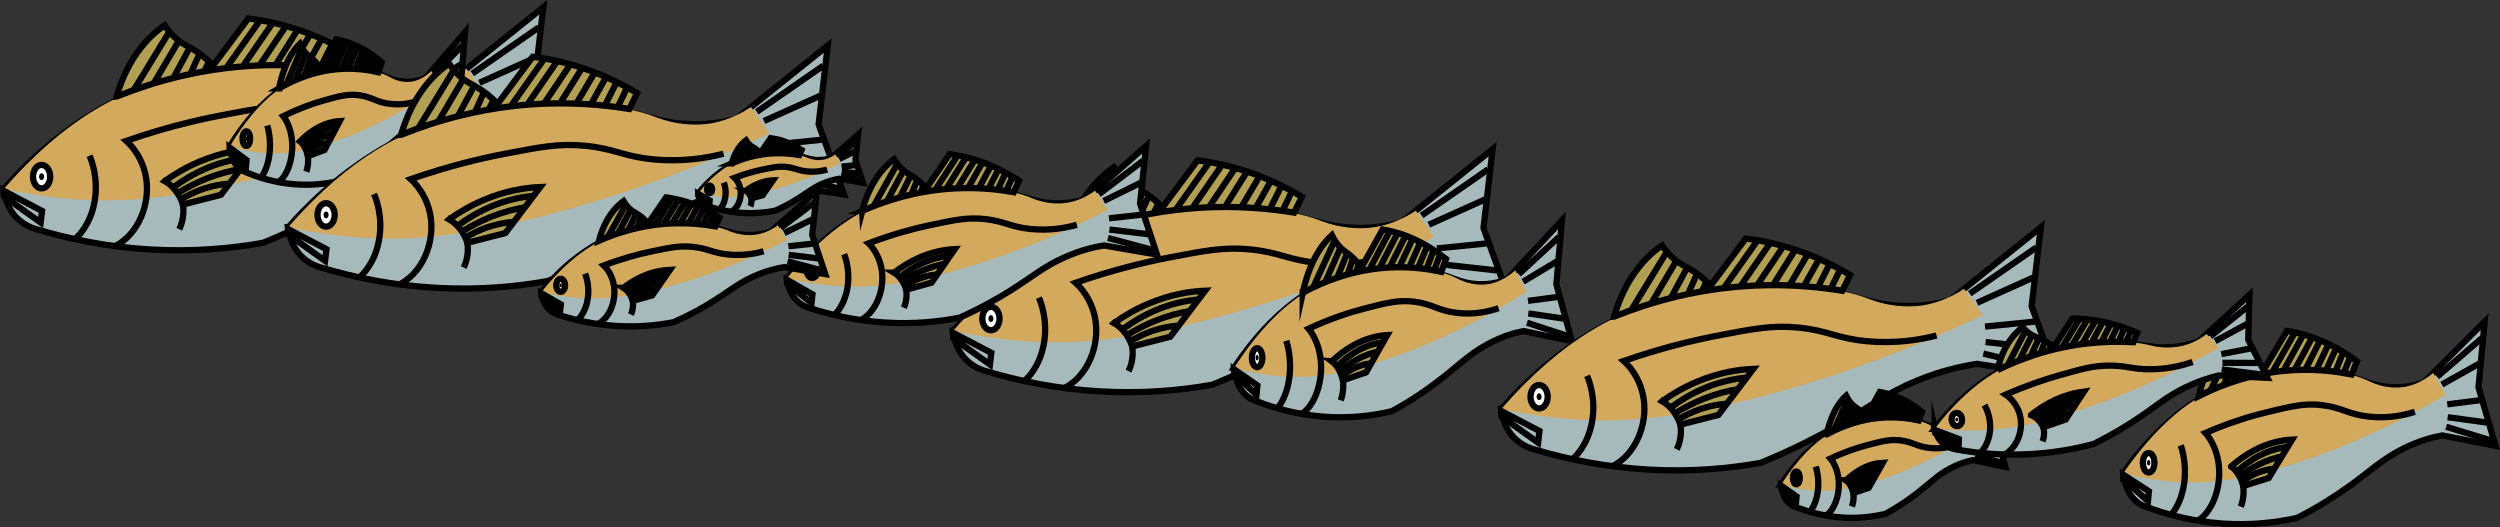 <?xml version="1.0" encoding="UTF-8"?>
<svg id="Layer_2" data-name="Layer 2" xmlns="http://www.w3.org/2000/svg" viewBox="0 0 397.83 83.91">
  <rect x="0" y="0" width="397.83" height="83.91" fill="#333333" stroke="none"/>
  <defs>
    <style>
      .cls-1, .cls-2, .cls-3, .cls-4, .cls-5 {
        stroke: #000;
      }

      .cls-1, .cls-2, .cls-3, .cls-5 {
        stroke-miterlimit: 10;
      }

      .cls-1, .cls-4 {
        fill: #fff;
      }

      .cls-2 {
        fill: #a6babc;
      }

      .cls-3 {
        fill: #b1a051;
      }

      .cls-4 {
        stroke-miterlimit: 10;
        stroke-width: 1px;
      }

      .cls-6 {
        fill: #000;
      }

      .cls-6, .cls-7 {
        stroke-width: 0px;
      }

      .cls-5 {
        fill: none;
      }

      .cls-7 {
        fill: #d3a95e;
      }
    </style>
  </defs>
  <g id="Layer_1-2" data-name="Layer 1">
    <g>
      <g>
        <path class="cls-2" d="M151.68,52.65c3-3.39,6.72-6.95,11.24-10.1,12.91-8.99,25.27-9.64,32.36-9.18,4.1-.12,7.4.33,9.66.77,3.96.76,5.55,1.63,8.88,1.99,3.89.42,7.1-.19,9.21-.77,4.83-3.88,9.66-7.75,14.5-11.63l-1.46,12.55,4.05,11.17-12.7-1.99c-2.23.33-5.55,1.02-9.44,2.6-4.93,2.01-7.45,4.11-12.81,7.19-2.87,1.65-7.02,3.85-12.25,5.97-5,.89-10.99,1.45-17.76,1.07-7.01-.39-13.15-1.7-18.21-3.21-.56-.14-3.6-.98-4.83-4.44-.18-.52-.36-1.18-.45-1.99h.01Z"/>
        <line class="cls-5" x1="226.22" y1="34.3" x2="236.81" y2="26.94"/>
        <line class="cls-5" x1="227.36" y1="35.76" x2="236.62" y2="31.6"/>
        <line class="cls-5" x1="228.65" y1="39.53" x2="236.62" y2="38.73"/>
        <path class="cls-7" d="M236.18,35.33l-7.93,2.39c-13.93,6.63-25.89,10.49-34.88,12.85-15.03,3.94-23.25,4.04-28.06,3.84-5.65-.23-10.33-1.05-13.63-1.77,10.26-11.87,19.01-15.13,23.21-16.64,12.45-4.46,24.45-2.58,24.45-2.58,5.06-.05,8.37.78,10.51,1.59.6.23,2,.8,3.97,1.1,2.64.41,4.65.09,5.15,0,1.5-.26,3.77-.89,6.34-2.59l2.95,4.19"/>
        <line class="cls-5" x1="228.73" y1="42" x2="238.53" y2="43.07"/>
        <line class="cls-5" x1="228.38" y1="43.83" x2="239.82" y2="46.62"/>
        <g>
          <ellipse class="cls-1" cx="157.69" cy="50.69" rx="1.37" ry="1.87"/>
          <ellipse class="cls-6" cx="157.69" cy="50.69" rx=".4" ry=".54"/>
        </g>
        <path class="cls-5" d="M163.01,60.63c.45-.39,2.42-2.22,3.09-5.86.71-3.81-.52-6.81-.78-7.4"/>
        <polygon class="cls-5" points="151.63 52.95 157.75 56.15 157.53 58.01 151.69 53.82 151.63 52.95"/>
        <path class="cls-5" d="M169.24,61.81c3.38-1.61,5.47-5.84,5.18-9.97-.3-4.17-2.89-6.51-3.26-6.84,5.88-2.05,10.87-3.23,14.59-3.96,6.04-1.17,9.06-1.76,13.2-1.35,4.75.47,6.01,1.7,10.83,2.16,4.77.45,8.68-.26,11.16-.9"/>
        <g>
          <path class="cls-3" d="M169.63,37.94c.49-1.7,1.45-4.41,3.31-7.03,1.58-2.22,3.2-3.54,4.33-4.29.36.54.96,1.35,1.82,2.1,1.11.97,1.84,1.14,3.11,1.96.68.44,1.66,1.16,2.79,2.33,1.86-2.5,3.72-4.99,5.58-7.49,2.04.25,4.29.68,6.72,1.41,3.87,1.16,7.19,2.77,9.89,4.38-.41.84-.83,1.68-1.24,2.52-7.19-1.17-16.28-1.5-26.52.97-3.53.85-6.79,1.94-9.78,3.14h0Z"/>
          <line class="cls-5" x1="172.36" y1="36.9" x2="178.02" y2="27.63"/>
          <line class="cls-5" x1="175.53" y1="35.86" x2="179.52" y2="29.08"/>
          <line class="cls-5" x1="178.66" y1="34.98" x2="181.27" y2="30.14"/>
          <line class="cls-5" x1="181.38" y1="34.36" x2="182.78" y2="31.23"/>
          <line class="cls-5" x1="183.59" y1="33.93" x2="184.33" y2="32.36"/>
          <line class="cls-5" x1="187.19" y1="33.25" x2="192.3" y2="26.02"/>
          <line class="cls-5" x1="189.85" y1="32.95" x2="194.48" y2="26.2"/>
          <line class="cls-5" x1="192.37" y1="32.99" x2="196.57" y2="26.73"/>
          <line class="cls-5" x1="195.08" y1="32.69" x2="198.44" y2="27.31"/>
          <line class="cls-5" x1="197.52" y1="32.99" x2="200.44" y2="28.03"/>
          <line class="cls-5" x1="199.82" y1="33.12" x2="202.24" y2="28.78"/>
          <line class="cls-5" x1="202.05" y1="33.32" x2="203.93" y2="29.56"/>
          <line class="cls-5" x1="204.17" y1="33.37" x2="205.6" y2="30.43"/>
        </g>
        <g>
          <path class="cls-5" d="M177.06,51.23c.21.04,1.86.41,2.72,2.48.69,1.64.61,3.72-.19,5.36"/>
          <path class="cls-3" d="M177.28,51.4c1.51-1.07,3.34-2.17,5.47-3.07,3.49-1.49,6.62-1.97,9.03-2.07-1.85,2.44-3.71,4.89-5.56,7.33l-6.04,1.54c-.2-.58-.6-1.51-1.3-2.36-.6-.73-1.2-1.13-1.61-1.36h0Z"/>
          <path class="cls-3" d="M178.6,52.43c1.44-1.07,3.3-2.24,5.54-3.16,2.49-1.02,4.71-1.44,6.47-1.6"/>
          <path class="cls-3" d="M179.32,53.35c1.31-.82,2.87-1.65,4.65-2.36,1.96-.78,3.76-1.22,5.3-1.48"/>
          <path class="cls-3" d="M179.86,54.32c.97-.59,2.16-1.2,3.54-1.67,1.57-.53,2.97-.75,4.13-.83"/>
        </g>
      </g>
      <g>
        <path class="cls-2" d="M125.24,44.3c1.99-2.47,4.47-5.07,7.48-7.36,8.59-6.55,16.82-7.03,21.55-6.69,2.73-.09,4.93.24,6.43.56,2.64.55,3.69,1.19,5.91,1.45,2.59.3,4.73-.14,6.13-.56,3.22-2.83,6.43-5.65,9.65-8.48l-.97,9.15,2.69,8.14-8.45-1.45c-1.48.24-3.7.74-6.28,1.9-3.28,1.46-4.96,2.99-8.53,5.24-1.91,1.2-4.67,2.8-8.15,4.35-3.33.65-7.32,1.06-11.82.78-4.67-.28-8.76-1.24-12.12-2.34-.38-.1-2.39-.72-3.22-3.23-.12-.38-.24-.86-.3-1.45h0Z"/>
        <line class="cls-5" x1="174.86" y1="30.92" x2="181.92" y2="25.56"/>
        <line class="cls-5" x1="175.63" y1="31.98" x2="181.79" y2="28.95"/>
        <line class="cls-5" x1="176.48" y1="34.74" x2="181.79" y2="34.15"/>
        <path class="cls-7" d="M181.5,31.67l-5.28,1.74c-9.27,4.83-17.24,7.65-23.22,9.36-10.01,2.87-15.48,2.95-18.68,2.8-3.76-.17-6.88-.76-9.08-1.29,6.83-8.65,12.66-11.03,15.45-12.13,8.29-3.25,16.28-1.88,16.28-1.88,3.37-.03,5.57.57,7,1.16.4.17,1.33.58,2.64.8,1.76.3,3.1.06,3.43,0,1-.19,2.51-.65,4.22-1.89l1.96,3.05"/>
        <line class="cls-5" x1="176.54" y1="36.53" x2="183.06" y2="37.31"/>
        <line class="cls-5" x1="176.3" y1="37.87" x2="183.92" y2="39.9"/>
        <g>
          <ellipse class="cls-1" cx="129.25" cy="42.87" rx=".92" ry="1.36"/>
          <ellipse class="cls-6" cx="129.25" cy="42.87" rx=".26" ry=".39"/>
        </g>
        <path class="cls-5" d="M132.79,50.11c.3-.29,1.61-1.62,2.06-4.27.47-2.78-.35-4.96-.52-5.39"/>
        <polygon class="cls-5" points="125.21 44.51 129.29 46.85 129.14 48.2 125.25 45.15 125.21 44.51"/>
        <path class="cls-5" d="M136.94,50.97c2.25-1.18,3.64-4.25,3.45-7.27-.2-3.04-1.92-4.75-2.17-4.98,3.91-1.49,7.24-2.36,9.71-2.88,4.02-.85,6.03-1.28,8.79-.98,3.16.34,4,1.24,7.21,1.57,3.17.33,5.78-.19,7.43-.66"/>
        <g>
          <path class="cls-3" d="M137.19,33.58c.32-1.24.97-3.21,2.2-5.12,1.05-1.62,2.13-2.58,2.88-3.13.24.39.64.98,1.21,1.53.74.71,1.23.83,2.07,1.43.45.32,1.11.84,1.85,1.7,1.24-1.82,2.47-3.64,3.71-5.46,1.36.18,2.86.5,4.47,1.03,2.58.85,4.79,2.02,6.58,3.19-.28.61-.55,1.22-.83,1.83-4.78-.85-10.84-1.1-17.65.7-2.35.62-4.52,1.41-6.51,2.29h.02Z"/>
          <line class="cls-5" x1="139.01" y1="32.82" x2="142.78" y2="26.06"/>
          <line class="cls-5" x1="141.12" y1="32.06" x2="143.78" y2="27.12"/>
          <line class="cls-5" x1="143.21" y1="31.42" x2="144.94" y2="27.89"/>
          <line class="cls-5" x1="145.01" y1="30.96" x2="145.95" y2="28.68"/>
          <line class="cls-5" x1="146.49" y1="30.65" x2="146.98" y2="29.51"/>
          <line class="cls-5" x1="148.88" y1="30.15" x2="152.29" y2="24.88"/>
          <line class="cls-5" x1="150.65" y1="29.93" x2="153.73" y2="25.02"/>
          <line class="cls-5" x1="152.33" y1="29.97" x2="155.13" y2="25.41"/>
          <line class="cls-5" x1="154.14" y1="29.75" x2="156.37" y2="25.82"/>
          <line class="cls-5" x1="155.76" y1="29.97" x2="157.7" y2="26.35"/>
          <line class="cls-5" x1="157.29" y1="30.06" x2="158.91" y2="26.89"/>
          <line class="cls-5" x1="158.78" y1="30.2" x2="160.03" y2="27.47"/>
          <line class="cls-5" x1="160.18" y1="30.25" x2="161.14" y2="28.1"/>
        </g>
        <g>
          <path class="cls-5" d="M142.14,43.26c.14.03,1.24.3,1.81,1.81.46,1.2.41,2.71-.12,3.9"/>
          <path class="cls-3" d="M142.29,43.39c1.01-.78,2.23-1.58,3.64-2.24,2.32-1.08,4.41-1.43,6.01-1.51-1.23,1.78-2.47,3.56-3.7,5.34l-4.02,1.12c-.14-.42-.4-1.1-.87-1.72-.4-.53-.8-.83-1.07-.99h.01Z"/>
          <path class="cls-3" d="M143.17,44.14c.96-.78,2.2-1.63,3.69-2.3,1.66-.74,3.14-1.05,4.31-1.16"/>
          <path class="cls-3" d="M143.64,44.8c.87-.6,1.91-1.21,3.1-1.72,1.31-.57,2.5-.89,3.53-1.08"/>
          <path class="cls-3" d="M144.01,45.51c.64-.43,1.43-.87,2.36-1.22,1.04-.39,1.98-.55,2.75-.6"/>
        </g>
      </g>
      <g>
        <path class="cls-2" d="M196.4,58.51c1.82-2.74,4.08-5.63,6.83-8.18,7.84-7.28,15.35-7.81,19.66-7.44,2.49-.09,4.5.27,5.87.62,2.4.62,3.37,1.32,5.39,1.61,2.36.34,4.31-.15,5.6-.62,2.94-3.14,5.87-6.28,8.81-9.42l-.89,10.16,2.46,9.05-7.71-1.61c-1.35.27-3.37.82-5.73,2.11-2.99,1.63-4.52,3.33-7.78,5.82-1.74,1.34-4.26,3.12-7.44,4.83-3.03.72-6.68,1.17-10.79.87-4.26-.32-7.99-1.37-11.06-2.6-.34-.12-2.18-.8-2.94-3.59-.11-.42-.22-.95-.27-1.61h0Z"/>
        <line class="cls-5" x1="241.67" y1="43.64" x2="248.11" y2="37.68"/>
        <line class="cls-5" x1="242.37" y1="44.82" x2="247.99" y2="41.45"/>
        <line class="cls-5" x1="243.15" y1="47.88" x2="247.99" y2="47.23"/>
        <path class="cls-7" d="M247.73,44.48l-4.82,1.94c-8.46,5.37-15.73,8.5-21.19,10.41-9.13,3.19-14.12,3.28-17.04,3.11-3.43-.19-6.28-.85-8.28-1.43,6.23-9.62,11.55-12.26,14.1-13.47,7.56-3.61,14.85-2.09,14.85-2.09,3.07-.04,5.08.63,6.38,1.29.36.18,1.22.64,2.41.89,1.6.33,2.83.07,3.13,0,.91-.21,2.29-.72,3.85-2.1l1.79,3.39"/>
        <line class="cls-5" x1="243.2" y1="49.88" x2="249.16" y2="50.75"/>
        <line class="cls-5" x1="242.99" y1="51.36" x2="249.94" y2="53.62"/>
        <g>
          <ellipse class="cls-1" cx="200.05" cy="56.92" rx=".83" ry="1.52"/>
          <ellipse class="cls-6" cx="200.05" cy="56.92" rx=".24" ry=".44"/>
        </g>
        <path class="cls-5" d="M203.28,64.97c.27-.32,1.47-1.8,1.88-4.75.43-3.08-.32-5.52-.47-5.99"/>
        <polygon class="cls-5" points="196.37 58.75 200.09 61.34 199.95 62.84 196.4 59.45 196.37 58.75"/>
        <path class="cls-5" d="M207.07,65.93c2.05-1.31,3.32-4.73,3.14-8.08-.18-3.38-1.75-5.28-1.98-5.54,3.57-1.66,6.61-2.62,8.86-3.2,3.67-.95,5.51-1.42,8.02-1.09,2.89.38,3.65,1.38,6.58,1.75,2.9.37,5.27-.21,6.78-.73"/>
        <g>
          <path class="cls-3" d="M207.3,46.59c.3-1.37.88-3.57,2.01-5.69.96-1.8,1.95-2.87,2.63-3.48.22.44.58,1.09,1.11,1.7.68.79,1.12.92,1.89,1.58.41.35,1.01.94,1.69,1.89,1.13-2.02,2.26-4.04,3.39-6.07,1.24.2,2.61.55,4.08,1.14,2.35.94,4.37,2.25,6.01,3.55-.25.68-.5,1.36-.75,2.04-4.36-.95-9.89-1.22-16.11.78-2.14.69-4.13,1.57-5.94,2.55h-.01Z"/>
          <line class="cls-5" x1="208.96" y1="45.75" x2="212.4" y2="38.24"/>
          <line class="cls-5" x1="210.89" y1="44.9" x2="213.31" y2="39.42"/>
          <line class="cls-5" x1="212.79" y1="44.2" x2="214.38" y2="40.27"/>
          <line class="cls-5" x1="214.44" y1="43.69" x2="215.29" y2="41.15"/>
          <line class="cls-5" x1="215.78" y1="43.34" x2="216.23" y2="42.07"/>
          <line class="cls-5" x1="217.97" y1="42.79" x2="221.08" y2="36.93"/>
          <line class="cls-5" x1="219.58" y1="42.55" x2="222.4" y2="37.08"/>
          <line class="cls-5" x1="221.12" y1="42.58" x2="223.67" y2="37.51"/>
          <line class="cls-5" x1="222.76" y1="42.34" x2="224.8" y2="37.98"/>
          <line class="cls-5" x1="224.24" y1="42.58" x2="226.02" y2="38.56"/>
          <line class="cls-5" x1="225.64" y1="42.68" x2="227.11" y2="39.17"/>
          <line class="cls-5" x1="227" y1="42.84" x2="228.14" y2="39.81"/>
          <line class="cls-5" x1="228.28" y1="42.89" x2="229.15" y2="40.51"/>
        </g>
        <g>
          <path class="cls-5" d="M211.82,57.36c.12.03,1.13.33,1.65,2.01.42,1.33.37,3.01-.11,4.34"/>
          <path class="cls-3" d="M211.95,57.49c.92-.87,2.03-1.76,3.32-2.49,2.12-1.2,4.02-1.59,5.49-1.68-1.13,1.98-2.25,3.96-3.38,5.94l-3.67,1.25c-.12-.47-.36-1.22-.79-1.92-.36-.59-.73-.92-.98-1.1h0Z"/>
          <path class="cls-3" d="M212.75,58.33c.88-.87,2-1.81,3.37-2.56,1.51-.83,2.86-1.17,3.93-1.29"/>
          <path class="cls-3" d="M213.19,59.07c.8-.66,1.74-1.34,2.82-1.91,1.19-.63,2.28-.99,3.22-1.2"/>
          <path class="cls-3" d="M213.52,59.85c.59-.48,1.31-.97,2.15-1.35.95-.43,1.81-.61,2.51-.67"/>
        </g>
      </g>
      <g>
        <path class="cls-2" d="M238.91,65.09c3-3.39,6.72-6.95,11.24-10.1,12.91-8.99,25.27-9.64,32.36-9.18,4.1-.12,7.4.33,9.66.77,3.96.76,5.55,1.63,8.88,1.99,3.89.42,7.1-.19,9.21-.77,4.83-3.88,9.66-7.75,14.5-11.63l-1.46,12.55,4.05,11.17-12.7-1.99c-2.23.33-5.55,1.02-9.44,2.6-4.93,2.01-7.45,4.11-12.81,7.19-2.87,1.65-7.02,3.85-12.25,5.97-5,.89-10.99,1.45-17.76,1.07-7.01-.39-13.15-1.7-18.21-3.21-.56-.14-3.6-.98-4.83-4.44-.18-.52-.36-1.18-.45-1.99h.01Z"/>
        <line class="cls-5" x1="313.45" y1="46.73" x2="324.04" y2="39.38"/>
        <line class="cls-5" x1="314.59" y1="48.19" x2="323.85" y2="44.03"/>
        <line class="cls-5" x1="315.88" y1="51.97" x2="323.85" y2="51.17"/>
        <path class="cls-7" d="M323.42,47.77l-7.93,2.39c-13.93,6.63-25.89,10.49-34.88,12.85-15.03,3.94-23.25,4.04-28.06,3.84-5.65-.23-10.33-1.05-13.63-1.77,10.26-11.87,19.01-15.13,23.21-16.64,12.45-4.46,24.45-2.58,24.45-2.58,5.06-.05,8.37.78,10.51,1.59.6.23,2,.8,3.97,1.1,2.64.41,4.65.09,5.15,0,1.5-.26,3.77-.89,6.34-2.59l2.95,4.19"/>
        <line class="cls-5" x1="315.97" y1="54.43" x2="325.77" y2="55.51"/>
        <line class="cls-5" x1="315.61" y1="56.27" x2="327.05" y2="59.06"/>
        <g>
          <ellipse class="cls-1" cx="244.92" cy="63.13" rx="1.37" ry="1.87"/>
          <ellipse class="cls-6" cx="244.92" cy="63.13" rx=".4" ry=".54"/>
        </g>
        <path class="cls-5" d="M250.24,73.06c.45-.39,2.42-2.22,3.09-5.86.71-3.81-.52-6.81-.78-7.4"/>
        <polygon class="cls-5" points="238.86 65.39 244.98 68.59 244.76 70.44 238.92 66.26 238.86 65.39"/>
        <path class="cls-5" d="M256.47,74.25c3.38-1.61,5.47-5.84,5.18-9.97-.3-4.17-2.89-6.51-3.26-6.84,5.88-2.05,10.87-3.23,14.59-3.96,6.04-1.17,9.06-1.76,13.2-1.35,4.75.47,6.01,1.7,10.83,2.16,4.77.45,8.68-.26,11.16-.9"/>
        <g>
          <path class="cls-3" d="M256.86,50.38c.49-1.7,1.45-4.41,3.31-7.03,1.58-2.22,3.2-3.54,4.33-4.29.36.54.96,1.35,1.82,2.1,1.11.97,1.84,1.14,3.11,1.96.68.44,1.66,1.16,2.79,2.33,1.86-2.5,3.72-4.99,5.58-7.49,2.04.25,4.29.68,6.72,1.41,3.87,1.16,7.19,2.77,9.89,4.38-.41.84-.83,1.68-1.24,2.52-7.19-1.17-16.28-1.5-26.52.97-3.53.85-6.79,1.94-9.78,3.14h0Z"/>
          <line class="cls-5" x1="259.59" y1="49.34" x2="265.25" y2="40.07"/>
          <line class="cls-5" x1="262.76" y1="48.29" x2="266.75" y2="41.52"/>
          <line class="cls-5" x1="265.89" y1="47.42" x2="268.5" y2="42.57"/>
          <line class="cls-5" x1="268.61" y1="46.79" x2="270.01" y2="43.66"/>
          <line class="cls-5" x1="270.82" y1="46.37" x2="271.56" y2="44.8"/>
          <line class="cls-5" x1="274.42" y1="45.68" x2="279.54" y2="38.45"/>
          <line class="cls-5" x1="277.08" y1="45.38" x2="281.71" y2="38.64"/>
          <line class="cls-5" x1="279.6" y1="45.43" x2="283.8" y2="39.17"/>
          <line class="cls-5" x1="282.31" y1="45.12" x2="285.67" y2="39.74"/>
          <line class="cls-5" x1="284.75" y1="45.43" x2="287.67" y2="40.46"/>
          <line class="cls-5" x1="287.05" y1="45.55" x2="289.48" y2="41.21"/>
          <line class="cls-5" x1="289.28" y1="45.75" x2="291.16" y2="42"/>
          <line class="cls-5" x1="291.4" y1="45.81" x2="292.84" y2="42.86"/>
        </g>
        <g>
          <path class="cls-5" d="M264.3,63.67c.21.04,1.86.41,2.72,2.48.69,1.64.61,3.72-.19,5.36"/>
          <path class="cls-3" d="M264.51,63.84c1.51-1.07,3.34-2.17,5.47-3.07,3.49-1.49,6.62-1.97,9.03-2.07-1.85,2.44-3.71,4.89-5.56,7.33l-6.04,1.54c-.2-.58-.6-1.51-1.3-2.36-.6-.73-1.2-1.13-1.61-1.36h0Z"/>
          <path class="cls-3" d="M265.83,64.87c1.44-1.07,3.3-2.24,5.54-3.16,2.49-1.02,4.71-1.44,6.47-1.6"/>
          <path class="cls-3" d="M266.55,65.78c1.31-.82,2.87-1.65,4.65-2.36,1.96-.78,3.76-1.22,5.3-1.48"/>
          <path class="cls-3" d="M267.09,66.75c.97-.59,2.16-1.2,3.54-1.67,1.57-.53,2.97-.75,4.13-.83"/>
        </g>
      </g>
      <g>
        <path class="cls-2" d="M337.89,75.28c2.01-2.82,4.5-5.8,7.53-8.42,8.65-7.49,16.92-8.04,21.67-7.65,2.75-.1,4.96.28,6.47.64,2.65.63,3.71,1.36,5.95,1.66,2.6.35,4.76-.16,6.17-.64,3.24-3.23,6.47-6.46,9.71-9.69l-.98,10.46,2.71,9.31-8.5-1.66c-1.49.28-3.72.85-6.32,2.17-3.3,1.67-4.99,3.42-8.58,5.99-1.92,1.37-4.7,3.21-8.2,4.97-3.35.74-7.36,1.21-11.89.89-4.7-.33-8.81-1.41-12.19-2.68-.38-.12-2.41-.82-3.24-3.7-.12-.43-.24-.98-.3-1.66h-.01Z"/>
        <line class="cls-5" x1="387.81" y1="59.97" x2="394.9" y2="53.84"/>
        <line class="cls-5" x1="388.58" y1="61.19" x2="394.78" y2="57.72"/>
        <line class="cls-5" x1="389.44" y1="64.34" x2="394.78" y2="63.67"/>
        <path class="cls-7" d="M394.48,60.84l-5.31,2c-9.33,5.53-17.34,8.75-23.36,10.71-10.07,3.28-15.57,3.37-18.79,3.2-3.78-.2-6.92-.87-9.13-1.47,6.87-9.9,12.73-12.61,15.55-13.87,8.34-3.72,16.37-2.15,16.37-2.15,3.39-.04,5.6.65,7.04,1.33.4.19,1.34.66,2.66.92,1.77.34,3.11.07,3.45,0,1-.22,2.53-.74,4.24-2.16l1.97,3.49"/>
        <line class="cls-5" x1="389.5" y1="66.39" x2="396.06" y2="67.29"/>
        <line class="cls-5" x1="389.26" y1="67.92" x2="396.92" y2="70.25"/>
        <g>
          <ellipse class="cls-1" cx="341.92" cy="73.64" rx=".92" ry="1.56"/>
          <ellipse class="cls-6" cx="341.92" cy="73.64" rx=".27" ry=".45"/>
        </g>
        <path class="cls-5" d="M345.48,81.92c.3-.33,1.62-1.85,2.07-4.89.47-3.17-.35-5.68-.52-6.17"/>
        <polygon class="cls-5" points="337.86 75.52 341.96 78.19 341.81 79.74 337.9 76.25 337.86 75.52"/>
        <path class="cls-5" d="M349.66,82.91c2.27-1.34,3.66-4.86,3.47-8.31-.2-3.48-1.93-5.43-2.18-5.7,3.93-1.71,7.28-2.7,9.77-3.3,4.05-.98,6.07-1.47,8.84-1.12,3.18.39,4.02,1.42,7.25,1.8,3.19.38,5.81-.22,7.47-.75"/>
        <g>
          <path class="cls-3" d="M349.91,63.02c.33-1.41.97-3.67,2.22-5.86,1.06-1.85,2.15-2.95,2.9-3.58.24.45.64,1.12,1.22,1.75.74.81,1.23.95,2.08,1.63.45.36,1.11.97,1.87,1.94,1.24-2.08,2.49-4.16,3.73-6.24,1.36.21,2.88.57,4.5,1.18,2.59.97,4.82,2.31,6.62,3.65-.28.7-.55,1.4-.83,2.1-4.81-.97-10.9-1.25-17.76.81-2.36.71-4.55,1.61-6.55,2.62Z"/>
          <line class="cls-5" x1="351.74" y1="62.15" x2="355.53" y2="54.42"/>
          <line class="cls-5" x1="353.87" y1="61.28" x2="356.54" y2="55.63"/>
          <line class="cls-5" x1="355.96" y1="60.55" x2="357.71" y2="56.51"/>
          <line class="cls-5" x1="357.78" y1="60.02" x2="358.72" y2="57.42"/>
          <line class="cls-5" x1="359.26" y1="59.67" x2="359.76" y2="58.36"/>
          <line class="cls-5" x1="361.67" y1="59.1" x2="365.1" y2="53.07"/>
          <line class="cls-5" x1="363.45" y1="58.85" x2="366.55" y2="53.23"/>
          <line class="cls-5" x1="365.14" y1="58.89" x2="367.96" y2="53.67"/>
          <line class="cls-5" x1="366.96" y1="58.63" x2="369.21" y2="54.15"/>
          <line class="cls-5" x1="368.59" y1="58.89" x2="370.55" y2="54.75"/>
          <line class="cls-5" x1="370.13" y1="58.99" x2="371.76" y2="55.37"/>
          <line class="cls-5" x1="371.63" y1="59.16" x2="372.89" y2="56.03"/>
          <line class="cls-5" x1="373.04" y1="59.2" x2="374.01" y2="56.75"/>
        </g>
        <g>
          <path class="cls-5" d="M354.89,74.09c.14.03,1.24.34,1.82,2.07.46,1.37.41,3.1-.12,4.47"/>
          <path class="cls-3" d="M355.04,74.23c1.01-.89,2.24-1.81,3.66-2.56,2.34-1.24,4.44-1.64,6.05-1.72-1.24,2.04-2.48,4.07-3.72,6.11l-4.04,1.28c-.14-.48-.4-1.25-.87-1.97-.4-.61-.8-.95-1.08-1.13h0Z"/>
          <path class="cls-3" d="M355.92,75.09c.97-.89,2.21-1.87,3.71-2.63,1.67-.85,3.16-1.2,4.33-1.33"/>
          <path class="cls-3" d="M356.4,75.85c.88-.68,1.92-1.38,3.11-1.97,1.31-.65,2.52-1.02,3.55-1.23"/>
          <path class="cls-3" d="M356.77,76.66c.65-.49,1.44-1,2.37-1.39,1.05-.44,1.99-.63,2.76-.69"/>
        </g>
      </g>
      <g>
        <path class="cls-2" d="M283.44,77.11c1.21-1.84,2.71-3.78,4.53-5.48,5.21-4.88,10.19-5.24,13.06-4.98,1.66-.06,2.99.18,3.9.42,1.6.41,2.24.89,3.58,1.08,1.57.23,2.86-.1,3.72-.42,1.95-2.1,3.9-4.21,5.85-6.31l-.59,6.81,1.63,6.06-5.12-1.08c-.9.18-2.24.55-3.81,1.41-1.99,1.09-3,2.23-5.17,3.9-1.16.89-2.83,2.09-4.94,3.24-2.02.48-4.44.79-7.16.58-2.83-.21-5.31-.92-7.34-1.74-.23-.08-1.45-.53-1.95-2.41-.07-.28-.15-.64-.18-1.08h-.01Z"/>
        <line class="cls-5" x1="313.51" y1="67.15" x2="317.78" y2="63.15"/>
        <line class="cls-5" x1="313.97" y1="67.94" x2="317.71" y2="65.68"/>
        <line class="cls-5" x1="314.49" y1="69.99" x2="317.71" y2="69.55"/>
        <path class="cls-7" d="M317.53,67.71l-3.2,1.3c-5.62,3.6-10.45,5.7-14.07,6.98-6.06,2.14-9.38,2.2-11.32,2.09-2.28-.13-4.17-.57-5.5-.96,4.14-6.45,7.67-8.22,9.37-9.03,5.02-2.42,9.86-1.4,9.87-1.4,2.04-.03,3.38.42,4.24.86.24.12.81.43,1.6.6,1.07.22,1.88.05,2.08,0,.61-.14,1.52-.48,2.56-1.41l1.19,2.27"/>
        <line class="cls-5" x1="314.53" y1="71.33" x2="318.48" y2="71.91"/>
        <line class="cls-5" x1="314.38" y1="72.32" x2="319" y2="73.84"/>
        <g>
          <ellipse class="cls-1" cx="285.86" cy="76.05" rx=".55" ry="1.02"/>
          <ellipse class="cls-6" cx="285.86" cy="76.05" rx=".16" ry=".29"/>
        </g>
        <path class="cls-5" d="M288.01,81.44c.18-.21.98-1.21,1.25-3.18.29-2.07-.21-3.7-.31-4.02"/>
        <polygon class="cls-5" points="283.42 77.27 285.89 79.01 285.8 80.02 283.44 77.75 283.42 77.27"/>
        <path class="cls-5" d="M290.52,82.09c1.36-.88,2.21-3.17,2.09-5.41-.12-2.26-1.17-3.54-1.32-3.71,2.37-1.11,4.39-1.76,5.89-2.15,2.44-.64,3.66-.95,5.33-.73,1.92.26,2.42.92,4.37,1.17,1.92.25,3.5-.14,4.5-.49"/>
        <g>
          <path class="cls-3" d="M290.68,69.13c.2-.92.59-2.39,1.34-3.82.64-1.21,1.29-1.92,1.75-2.33.15.29.39.73.74,1.14.45.53.74.62,1.26,1.06.27.24.67.63,1.12,1.27.75-1.36,1.5-2.71,2.25-4.07.82.14,1.73.37,2.71.77,1.56.63,2.9,1.51,3.99,2.38-.17.46-.33.91-.5,1.37-2.9-.63-6.57-.82-10.7.52-1.42.46-2.74,1.05-3.95,1.71h-.01Z"/>
          <line class="cls-5" x1="291.78" y1="68.56" x2="294.06" y2="63.53"/>
          <line class="cls-5" x1="293.06" y1="67.99" x2="294.67" y2="64.31"/>
          <line class="cls-5" x1="294.32" y1="67.52" x2="295.38" y2="64.89"/>
          <line class="cls-5" x1="295.42" y1="67.18" x2="295.99" y2="65.48"/>
          <line class="cls-5" x1="296.31" y1="66.95" x2="296.61" y2="66.1"/>
          <line class="cls-5" x1="297.76" y1="66.58" x2="299.83" y2="62.65"/>
          <line class="cls-5" x1="298.84" y1="66.41" x2="300.71" y2="62.75"/>
          <line class="cls-5" x1="299.86" y1="66.44" x2="301.55" y2="63.04"/>
          <line class="cls-5" x1="300.95" y1="66.27" x2="302.3" y2="63.35"/>
          <line class="cls-5" x1="301.93" y1="66.44" x2="303.11" y2="63.74"/>
          <line class="cls-5" x1="302.86" y1="66.51" x2="303.84" y2="64.15"/>
          <line class="cls-5" x1="303.76" y1="66.61" x2="304.52" y2="64.58"/>
          <line class="cls-5" x1="304.61" y1="66.64" x2="305.19" y2="65.05"/>
        </g>
        <g>
          <path class="cls-5" d="M293.68,76.34c.08.02.75.22,1.1,1.35.28.89.25,2.02-.08,2.91"/>
          <path class="cls-3" d="M293.77,76.43c.61-.58,1.35-1.18,2.21-1.67,1.41-.81,2.67-1.07,3.64-1.12-.75,1.33-1.49,2.65-2.24,3.98l-2.44.83c-.08-.32-.24-.82-.53-1.28-.24-.39-.48-.62-.65-.74h.01Z"/>
          <path class="cls-3" d="M294.3,76.99c.58-.58,1.33-1.22,2.24-1.72,1-.55,1.9-.78,2.61-.87"/>
          <path class="cls-3" d="M294.59,77.49c.53-.45,1.16-.9,1.88-1.28.79-.42,1.52-.66,2.14-.8"/>
          <path class="cls-3" d="M294.81,78.01c.39-.32.87-.65,1.43-.91.63-.29,1.2-.41,1.66-.45"/>
        </g>
      </g>
      <g>
        <path class="cls-2" d="M307.87,68.24c1.62-2.08,3.66-4.31,6.21-6.35,7.28-5.82,14.68-6.92,18.98-7.07,2.46-.31,4.47-.25,5.86-.13,2.42.2,3.43.6,5.45.6,2.36,0,4.26-.52,5.5-.97,2.7-2.47,5.39-4.94,8.09-7.41l-.19,7.16,3.05,6.06-7.75-.38c-1.32.32-3.29.9-5.54,2.02-2.86,1.42-4.26,2.75-7.32,4.8-1.64,1.1-4.01,2.58-7.05,4.08-2.96.79-6.54,1.46-10.63,1.64-4.24.19-8.01-.19-11.13-.75-.35-.05-2.22-.34-3.15-2.22-.14-.28-.28-.64-.38-1.1v.02Z"/>
        <line class="cls-5" x1="351.73" y1="53.54" x2="357.7" y2="48.77"/>
        <line class="cls-5" x1="352.5" y1="54.29" x2="357.84" y2="51.4"/>
        <line class="cls-5" x1="353.48" y1="56.35" x2="358.23" y2="55.43"/>
        <path class="cls-7" d="M357.78,53.54l-4.64,1.81c-8.02,4.55-15.01,7.43-20.29,9.28-8.83,3.1-13.77,3.64-16.68,3.81-3.41.2-6.28.01-8.3-.2,5.53-7.29,10.62-9.64,13.06-10.74,7.25-3.24,14.58-2.88,14.58-2.88,3.04-.32,5.08-.05,6.41.28.37.09,1.25.33,2.45.39,1.61.08,2.8-.22,3.1-.3.89-.23,2.22-.72,3.67-1.83l2,2.19"/>
        <line class="cls-5" x1="353.67" y1="57.73" x2="359.62" y2="57.76"/>
        <line class="cls-5" x1="353.55" y1="58.79" x2="360.59" y2="59.69"/>
        <g>
          <ellipse class="cls-4" cx="311.4" cy="66.76" rx=".83" ry="1.06" transform="translate(-5 30.43) rotate(-5.55)"/>
          <ellipse class="cls-6" cx="311.4" cy="66.76" rx=".24" ry=".31" transform="translate(-5 30.43) rotate(-5.55)"/>
        </g>
        <path class="cls-5" d="M315.13,72.08c.25-.25,1.33-1.39,1.54-3.49.22-2.19-.69-3.81-.87-4.13"/>
        <polygon class="cls-5" points="307.86 68.42 311.72 69.86 311.69 70.92 307.94 68.9 307.86 68.42"/>
        <path class="cls-5" d="M318.95,72.38c1.95-1.11,2.97-3.61,2.57-5.93-.41-2.33-2.1-3.5-2.34-3.66,3.42-1.5,6.37-2.46,8.56-3.08,3.57-1.01,5.36-1.52,7.87-1.53,2.89-.01,3.71.61,6.63.58,2.89-.02,5.21-.65,6.67-1.16"/>
        <g>
          <path class="cls-3" d="M317.87,58.9c.2-.99.63-2.57,1.61-4.16.83-1.34,1.73-2.18,2.37-2.67.25.28.65.7,1.21,1.08.72.48,1.17.53,1.98.92.43.21,1.06.56,1.8,1.15.98-1.52,1.96-3.03,2.95-4.55,1.24.02,2.62.14,4.12.4,2.4.43,4.48,1.14,6.19,1.89-.2.5-.41.99-.61,1.49-4.39-.24-9.88.1-15.91,2.1-2.08.69-3.98,1.49-5.71,2.34h0Z"/>
          <line class="cls-5" x1="319.46" y1="58.16" x2="322.35" y2="52.6"/>
          <line class="cls-5" x1="321.31" y1="57.38" x2="323.34" y2="53.33"/>
          <line class="cls-5" x1="323.14" y1="56.7" x2="324.45" y2="53.82"/>
          <line class="cls-5" x1="324.74" y1="56.19" x2="325.42" y2="54.34"/>
          <line class="cls-5" x1="326.05" y1="55.82" x2="326.41" y2="54.9"/>
          <line class="cls-5" x1="328.18" y1="55.23" x2="330.86" y2="50.85"/>
          <line class="cls-5" x1="329.76" y1="54.9" x2="332.18" y2="50.83"/>
          <line class="cls-5" x1="331.29" y1="54.78" x2="333.47" y2="51"/>
          <line class="cls-5" x1="332.9" y1="54.45" x2="334.63" y2="51.22"/>
          <line class="cls-5" x1="334.38" y1="54.48" x2="335.87" y2="51.51"/>
          <line class="cls-5" x1="335.78" y1="54.41" x2="337" y2="51.82"/>
          <line class="cls-5" x1="337.13" y1="54.4" x2="338.06" y2="52.17"/>
          <line class="cls-5" x1="338.41" y1="54.3" x2="339.11" y2="52.56"/>
        </g>
        <g>
          <path class="cls-5" d="M323.07,65.96c.13.01,1.14.12,1.78,1.24.5.89.57,2.06.18,3.03"/>
          <path class="cls-3" d="M323.21,66.04c.85-.69,1.89-1.42,3.12-2.05,2.02-1.04,3.88-1.5,5.32-1.69-.98,1.49-1.96,2.97-2.94,4.46l-3.55,1.22c-.15-.32-.44-.81-.91-1.26-.4-.38-.78-.57-1.04-.67h0Z"/>
          <path class="cls-3" d="M324.06,66.55c.81-.69,1.86-1.46,3.16-2.11,1.44-.72,2.76-1.09,3.81-1.28"/>
          <path class="cls-3" d="M324.55,67.02c.74-.54,1.64-1.1,2.67-1.6,1.14-.55,2.19-.91,3.11-1.14"/>
          <path class="cls-3" d="M324.93,67.54c.55-.39,1.23-.8,2.04-1.15.91-.39,1.75-.6,2.44-.71"/>
        </g>
      </g>
      <g>
        <path class="cls-2" d="M.61,30.07c3-3.39,6.72-6.95,11.24-10.1,12.91-8.99,25.27-9.64,32.36-9.18,4.1-.12,7.4.33,9.66.77,3.96.76,5.55,1.63,8.88,1.99,3.89.42,7.1-.19,9.21-.77,4.83-3.88,9.66-7.75,14.5-11.63l-1.46,12.55,4.05,11.17-12.7-1.99c-2.23.33-5.55,1.02-9.44,2.6-4.93,2.01-7.45,4.11-12.81,7.19-2.87,1.65-7.02,3.85-12.25,5.97-5,.89-10.99,1.45-17.76,1.07-7.01-.39-13.15-1.7-18.21-3.21-.56-.14-3.6-.98-4.83-4.44-.18-.52-.36-1.18-.45-1.99h.01Z"/>
        <line class="cls-5" x1="75.15" y1="11.71" x2="85.74" y2="4.36"/>
        <line class="cls-5" x1="76.29" y1="13.17" x2="85.55" y2="9.01"/>
        <line class="cls-5" x1="77.58" y1="16.95" x2="85.55" y2="16.14"/>
        <path class="cls-7" d="M85.12,12.75l-7.93,2.39c-13.93,6.63-25.89,10.49-34.88,12.85-15.03,3.94-23.25,4.04-28.06,3.84-5.65-.23-10.33-1.05-13.63-1.77,10.26-11.87,19.01-15.13,23.21-16.64,12.45-4.46,24.45-2.58,24.45-2.58,5.06-.05,8.37.78,10.51,1.59.6.23,2,.8,3.97,1.1,2.64.41,4.65.09,5.15,0,1.5-.26,3.77-.89,6.34-2.59l2.95,4.19"/>
        <line class="cls-5" x1="77.67" y1="19.41" x2="87.47" y2="20.49"/>
        <line class="cls-5" x1="77.31" y1="21.24" x2="88.75" y2="24.04"/>
        <g>
          <ellipse class="cls-1" cx="6.62" cy="28.11" rx="1.37" ry="1.87"/>
          <ellipse class="cls-6" cx="6.62" cy="28.11" rx=".4" ry=".54"/>
        </g>
        <path class="cls-5" d="M11.94,38.04c.45-.39,2.42-2.22,3.09-5.86.71-3.81-.52-6.81-.78-7.4"/>
        <polygon class="cls-5" points=".56 30.36 6.69 33.57 6.47 35.42 .62 31.23 .56 30.36"/>
        <path class="cls-5" d="M18.18,39.23c3.38-1.61,5.47-5.84,5.18-9.97-.3-4.17-2.89-6.51-3.26-6.84,5.88-2.05,10.87-3.23,14.59-3.96,6.04-1.17,9.06-1.76,13.2-1.35,4.75.47,6.01,1.7,10.83,2.16,4.77.45,8.68-.26,11.16-.9"/>
        <g>
          <path class="cls-3" d="M18.56,15.36c.49-1.7,1.45-4.41,3.31-7.03,1.58-2.22,3.2-3.54,4.33-4.29.36.54.96,1.35,1.82,2.1,1.11.97,1.84,1.14,3.11,1.96.68.44,1.66,1.16,2.79,2.33,1.86-2.5,3.72-4.99,5.58-7.49,2.04.25,4.29.68,6.72,1.41,3.87,1.16,7.19,2.77,9.89,4.38-.41.84-.83,1.68-1.24,2.52-7.19-1.17-16.28-1.5-26.52.97-3.53.85-6.79,1.94-9.78,3.14h0Z"/>
          <line class="cls-5" x1="21.29" y1="14.32" x2="26.95" y2="5.05"/>
          <line class="cls-5" x1="24.46" y1="13.27" x2="28.45" y2="6.5"/>
          <line class="cls-5" x1="27.59" y1="12.4" x2="30.21" y2="7.55"/>
          <line class="cls-5" x1="30.31" y1="11.77" x2="31.71" y2="8.64"/>
          <line class="cls-5" x1="32.52" y1="11.35" x2="33.26" y2="9.78"/>
          <line class="cls-5" x1="36.12" y1="10.66" x2="41.24" y2="3.43"/>
          <line class="cls-5" x1="38.78" y1="10.36" x2="43.41" y2="3.62"/>
          <line class="cls-5" x1="41.3" y1="10.41" x2="45.5" y2="4.15"/>
          <line class="cls-5" x1="44.01" y1="10.1" x2="47.37" y2="4.72"/>
          <line class="cls-5" x1="46.45" y1="10.4" x2="49.37" y2="5.44"/>
          <line class="cls-5" x1="48.75" y1="10.53" x2="51.18" y2="6.19"/>
          <line class="cls-5" x1="50.99" y1="10.73" x2="52.87" y2="6.98"/>
          <line class="cls-5" x1="53.1" y1="10.79" x2="54.54" y2="7.84"/>
        </g>
        <g>
          <path class="cls-5" d="M26,28.65c.21.04,1.86.41,2.72,2.48.69,1.64.61,3.72-.19,5.36"/>
          <path class="cls-3" d="M26.22,28.81c1.51-1.07,3.34-2.17,5.47-3.07,3.49-1.49,6.62-1.97,9.03-2.07-1.85,2.44-3.71,4.89-5.56,7.33l-6.04,1.54c-.2-.58-.6-1.51-1.3-2.36-.6-.73-1.2-1.13-1.61-1.36h0Z"/>
          <path class="cls-3" d="M27.53,29.85c1.44-1.07,3.3-2.24,5.54-3.16,2.49-1.02,4.71-1.44,6.47-1.6"/>
          <path class="cls-3" d="M28.25,30.76c1.31-.82,2.87-1.65,4.65-2.36,1.96-.78,3.76-1.22,5.3-1.48"/>
          <path class="cls-3" d="M28.79,31.73c.97-.59,2.16-1.2,3.54-1.67,1.57-.53,2.97-.75,4.13-.83"/>
        </g>
      </g>
      <g>
        <path class="cls-2" d="M36.58,23.29c1.31-2.12,2.93-4.36,4.9-6.34,5.63-5.64,11.01-6.05,14.1-5.76,1.79-.07,3.22.21,4.21.48,1.73.48,2.42,1.02,3.87,1.25,1.69.26,3.09-.12,4.02-.48,2.11-2.43,4.21-4.86,6.32-7.3l-.64,7.87,1.76,7.01-5.53-1.25c-.97.21-2.42.64-4.11,1.63-2.15,1.26-3.24,2.58-5.58,4.51-1.25,1.03-3.06,2.41-5.34,3.74-2.18.56-4.79.91-7.74.67-3.06-.25-5.73-1.06-7.93-2.02-.25-.09-1.57-.62-2.11-2.78-.08-.32-.16-.74-.2-1.25v.02Z"/>
        <line class="cls-5" x1="69.06" y1="11.77" x2="73.68" y2="7.16"/>
        <line class="cls-5" x1="69.56" y1="12.69" x2="73.59" y2="10.08"/>
        <line class="cls-5" x1="70.12" y1="15.06" x2="73.59" y2="14.56"/>
        <path class="cls-7" d="M73.41,12.42l-3.46,1.5c-6.07,4.16-11.28,6.58-15.2,8.06-6.55,2.47-10.13,2.54-12.23,2.41-2.46-.15-4.5-.66-5.94-1.11,4.47-7.45,8.29-9.49,10.12-10.44,5.43-2.8,10.65-1.62,10.65-1.62,2.2-.03,3.65.49,4.58,1,.26.14.87.5,1.73.69,1.15.26,2.03.06,2.24,0,.65-.16,1.64-.56,2.76-1.62l1.28,2.63"/>
        <line class="cls-5" x1="70.16" y1="16.6" x2="74.43" y2="17.28"/>
        <line class="cls-5" x1="70" y1="17.75" x2="74.99" y2="19.51"/>
        <g>
          <ellipse class="cls-1" cx="39.2" cy="22.06" rx=".6" ry="1.17"/>
          <ellipse class="cls-6" cx="39.2" cy="22.06" rx=".17" ry=".34"/>
        </g>
        <path class="cls-5" d="M41.52,28.29c.19-.25,1.05-1.39,1.35-3.68.31-2.39-.23-4.27-.34-4.64"/>
        <polygon class="cls-5" points="36.56 23.48 39.23 25.48 39.13 26.65 36.59 24.02 36.56 23.48"/>
        <path class="cls-5" d="M44.24,29.04c1.47-1.01,2.38-3.66,2.26-6.26-.13-2.62-1.26-4.09-1.42-4.29,2.56-1.28,4.74-2.03,6.36-2.48,2.63-.74,3.95-1.1,5.75-.85,2.07.3,2.62,1.07,4.72,1.35,2.08.28,3.78-.16,4.86-.56"/>
        <g>
          <path class="cls-3" d="M44.4,14.06c.21-1.06.63-2.77,1.44-4.41.69-1.39,1.4-2.22,1.88-2.69.16.34.42.85.79,1.32.48.61.8.71,1.36,1.23.29.27.72.73,1.21,1.46.81-1.57,1.62-3.13,2.43-4.7.89.16,1.87.43,2.93.89,1.69.73,3.13,1.74,4.31,2.75-.18.53-.36,1.05-.54,1.58-3.13-.73-7.09-.94-11.56.61-1.54.53-2.96,1.22-4.26,1.97h.01Z"/>
          <line class="cls-5" x1="45.59" y1="13.41" x2="48.06" y2="7.59"/>
          <line class="cls-5" x1="46.97" y1="12.75" x2="48.71" y2="8.5"/>
          <line class="cls-5" x1="48.34" y1="12.21" x2="49.48" y2="9.16"/>
          <line class="cls-5" x1="49.52" y1="11.81" x2="50.13" y2="9.85"/>
          <line class="cls-5" x1="50.49" y1="11.54" x2="50.81" y2="10.56"/>
          <line class="cls-5" x1="52.05" y1="11.12" x2="54.28" y2="6.58"/>
          <line class="cls-5" x1="53.21" y1="10.93" x2="55.23" y2="6.7"/>
          <line class="cls-5" x1="54.31" y1="10.96" x2="56.14" y2="7.03"/>
          <line class="cls-5" x1="55.49" y1="10.76" x2="56.96" y2="7.39"/>
          <line class="cls-5" x1="56.56" y1="10.95" x2="57.83" y2="7.84"/>
          <line class="cls-5" x1="57.56" y1="11.03" x2="58.62" y2="8.31"/>
          <line class="cls-5" x1="58.53" y1="11.16" x2="59.35" y2="8.8"/>
          <line class="cls-5" x1="59.45" y1="11.19" x2="60.08" y2="9.35"/>
        </g>
        <g>
          <path class="cls-5" d="M47.64,22.4c.09.03.81.25,1.19,1.56.3,1.03.27,2.33-.08,3.36"/>
          <path class="cls-3" d="M47.74,22.5c.66-.67,1.46-1.36,2.38-1.93,1.52-.93,2.89-1.23,3.94-1.3-.81,1.53-1.61,3.07-2.42,4.6l-2.63.96c-.09-.36-.26-.94-.57-1.48-.26-.46-.52-.71-.7-.85Z"/>
          <path class="cls-3" d="M48.31,23.15c.63-.67,1.44-1.4,2.42-1.98,1.08-.64,2.05-.9,2.82-1"/>
          <path class="cls-3" d="M48.63,23.72c.57-.51,1.25-1.04,2.03-1.48.85-.49,1.64-.77,2.31-.93"/>
          <path class="cls-3" d="M48.86,24.33c.42-.37.94-.75,1.54-1.05.68-.33,1.3-.47,1.8-.52"/>
        </g>
      </g>
      <g>
        <path class="cls-2" d="M45.88,36.16c3-3.39,6.72-6.95,11.24-10.1,12.91-8.99,25.27-9.64,32.36-9.18,4.1-.12,7.4.33,9.66.77,3.96.76,5.55,1.63,8.88,1.99,3.89.42,7.1-.19,9.21-.77,4.83-3.88,9.66-7.75,14.5-11.63l-1.46,12.55,4.05,11.17-12.7-1.99c-2.23.33-5.55,1.02-9.44,2.6-4.93,2.01-7.45,4.11-12.81,7.19-2.87,1.65-7.02,3.85-12.25,5.97-5,.89-10.99,1.45-17.76,1.07-7.01-.39-13.15-1.7-18.21-3.21-.56-.14-3.6-.98-4.83-4.44-.18-.52-.36-1.18-.45-1.99h.01Z"/>
        <line class="cls-5" x1="120.42" y1="17.8" x2="131.01" y2="10.45"/>
        <line class="cls-5" x1="121.56" y1="19.26" x2="130.82" y2="15.1"/>
        <line class="cls-5" x1="122.85" y1="23.04" x2="130.82" y2="22.23"/>
        <path class="cls-7" d="M130.38,18.84l-7.93,2.39c-13.93,6.63-25.89,10.49-34.88,12.85-15.03,3.94-23.25,4.04-28.06,3.84-5.65-.23-10.33-1.05-13.63-1.77,10.26-11.87,19.01-15.13,23.21-16.64,12.45-4.46,24.45-2.58,24.45-2.58,5.06-.05,8.37.78,10.51,1.59.6.23,2,.8,3.97,1.1,2.64.41,4.65.09,5.15,0,1.5-.26,3.77-.89,6.34-2.59l2.95,4.19"/>
        <line class="cls-5" x1="122.93" y1="25.5" x2="132.73" y2="26.57"/>
        <line class="cls-5" x1="122.58" y1="27.33" x2="134.02" y2="30.13"/>
        <g>
          <ellipse class="cls-1" cx="51.89" cy="34.2" rx="1.37" ry="1.87"/>
          <ellipse class="cls-6" cx="51.89" cy="34.2" rx=".4" ry=".54"/>
        </g>
        <path class="cls-5" d="M57.21,44.13c.45-.39,2.42-2.22,3.09-5.86.71-3.81-.52-6.81-.78-7.4"/>
        <polygon class="cls-5" points="45.83 36.45 51.95 39.66 51.73 41.51 45.89 37.32 45.83 36.45"/>
        <path class="cls-5" d="M63.44,45.32c3.38-1.61,5.47-5.84,5.18-9.97-.3-4.17-2.89-6.51-3.26-6.84,5.88-2.05,10.87-3.23,14.59-3.96,6.04-1.17,9.06-1.76,13.2-1.35,4.75.47,6.01,1.7,10.83,2.16,4.77.45,8.68-.26,11.16-.9"/>
        <g>
          <path class="cls-3" d="M63.83,21.45c.49-1.7,1.45-4.41,3.31-7.03,1.58-2.22,3.2-3.54,4.33-4.29.36.54.96,1.35,1.82,2.1,1.11.97,1.84,1.14,3.11,1.96.68.44,1.66,1.16,2.79,2.33,1.86-2.5,3.72-4.99,5.58-7.49,2.04.25,4.29.68,6.72,1.41,3.87,1.16,7.19,2.77,9.89,4.38-.41.84-.83,1.68-1.24,2.52-7.19-1.17-16.28-1.5-26.52.97-3.53.85-6.79,1.94-9.78,3.14h0Z"/>
          <line class="cls-5" x1="66.56" y1="20.41" x2="72.22" y2="11.14"/>
          <line class="cls-5" x1="69.73" y1="19.36" x2="73.72" y2="12.59"/>
          <line class="cls-5" x1="72.86" y1="18.49" x2="75.47" y2="13.64"/>
          <line class="cls-5" x1="75.58" y1="17.86" x2="76.98" y2="14.73"/>
          <line class="cls-5" x1="77.79" y1="17.43" x2="78.53" y2="15.87"/>
          <line class="cls-5" x1="81.39" y1="16.75" x2="86.5" y2="9.52"/>
          <line class="cls-5" x1="84.05" y1="16.45" x2="88.68" y2="9.71"/>
          <line class="cls-5" x1="86.57" y1="16.5" x2="90.77" y2="10.24"/>
          <line class="cls-5" x1="89.28" y1="16.19" x2="92.64" y2="10.81"/>
          <line class="cls-5" x1="91.72" y1="16.49" x2="94.64" y2="11.53"/>
          <line class="cls-5" x1="94.02" y1="16.62" x2="96.44" y2="12.28"/>
          <line class="cls-5" x1="96.25" y1="16.82" x2="98.13" y2="13.07"/>
          <line class="cls-5" x1="98.37" y1="16.88" x2="99.8" y2="13.93"/>
        </g>
        <g>
          <path class="cls-5" d="M71.26,34.74c.21.04,1.86.41,2.72,2.48.69,1.64.61,3.72-.19,5.36"/>
          <path class="cls-3" d="M71.48,34.9c1.51-1.07,3.34-2.17,5.47-3.07,3.49-1.49,6.62-1.97,9.03-2.07-1.85,2.44-3.71,4.89-5.56,7.33l-6.04,1.54c-.2-.58-.6-1.51-1.3-2.36-.6-.73-1.2-1.13-1.61-1.36h0Z"/>
          <path class="cls-3" d="M72.8,35.94c1.44-1.07,3.3-2.24,5.54-3.16,2.49-1.02,4.71-1.44,6.47-1.6"/>
          <path class="cls-3" d="M73.52,36.85c1.31-.82,2.87-1.65,4.65-2.36,1.96-.78,3.76-1.22,5.3-1.48"/>
          <path class="cls-3" d="M74.06,37.82c.97-.59,2.16-1.2,3.54-1.67,1.57-.53,2.97-.75,4.13-.83"/>
        </g>
      </g>
      <g>
        <path class="cls-2" d="M86.15,46.49c1.53-1.88,3.43-3.87,5.74-5.61,6.59-5,12.91-5.36,16.53-5.1,2.1-.07,3.78.18,4.94.43,2.02.42,2.83.91,4.53,1.11,1.98.23,3.63-.1,4.71-.43,2.47-2.16,4.94-4.31,7.4-6.47l-.75,6.98,2.07,6.21-6.49-1.11c-1.14.18-2.84.57-4.82,1.45-2.52,1.12-3.8,2.28-6.54,4-1.46.92-3.58,2.14-6.26,3.32-2.55.49-5.61.81-9.07.6-3.58-.22-6.72-.94-9.3-1.79-.29-.08-1.84-.55-2.47-2.47-.09-.29-.18-.65-.23-1.11h0Z"/>
        <line class="cls-5" x1="124.22" y1="36.28" x2="129.63" y2="32.19"/>
        <line class="cls-5" x1="124.8" y1="37.09" x2="129.53" y2="34.78"/>
        <line class="cls-5" x1="125.46" y1="39.19" x2="129.53" y2="38.75"/>
        <path class="cls-7" d="M129.31,36.86l-4.05,1.33c-7.11,3.69-13.23,5.83-17.82,7.14-7.68,2.19-11.87,2.25-14.33,2.14-2.88-.13-5.28-.58-6.96-.98,5.24-6.6,9.71-8.41,11.86-9.25,6.36-2.48,12.49-1.43,12.49-1.43,2.58-.03,4.27.43,5.37.88.3.13,1.02.44,2.03.61,1.35.23,2.38.05,2.63,0,.77-.14,1.93-.49,3.24-1.44l1.51,2.33"/>
        <line class="cls-5" x1="125.5" y1="40.56" x2="130.51" y2="41.16"/>
        <line class="cls-5" x1="125.32" y1="41.58" x2="131.17" y2="43.14"/>
        <g>
          <path class="cls-1" d="M89.22,44.36c.39,0,.7.47.7,1.04s-.31,1.04-.7,1.04-.7-.47-.7-1.04.31-1.04.7-1.04Z"/>
          <ellipse class="cls-6" cx="89.22" cy="45.4" rx=".2" ry=".3"/>
        </g>
        <path class="cls-5" d="M91.93,50.92c.23-.22,1.24-1.24,1.58-3.26.36-2.12-.27-3.79-.4-4.11"/>
        <polygon class="cls-5" points="86.12 46.65 89.25 48.44 89.14 49.46 86.15 47.14 86.12 46.65"/>
        <path class="cls-5" d="M95.12,51.58c1.73-.9,2.79-3.24,2.64-5.54-.15-2.32-1.48-3.62-1.67-3.8,3-1.14,5.55-1.8,7.45-2.2,3.09-.65,4.63-.98,6.74-.75,2.43.26,3.07.94,5.53,1.2,2.43.25,4.43-.14,5.7-.5"/>
        <g>
          <path class="cls-3" d="M95.31,38.31c.25-.94.74-2.45,1.69-3.91.81-1.24,1.64-1.97,2.21-2.39.18.3.49.75.93,1.17.57.54.94.63,1.59,1.09.35.24.85.64,1.42,1.3.95-1.39,1.9-2.78,2.85-4.16,1.04.14,2.19.38,3.43.78,1.98.65,3.67,1.54,5.05,2.43-.21.47-.42.93-.63,1.4-3.67-.65-8.32-.84-13.54.54-1.8.47-3.47,1.08-5,1.75h0Z"/>
          <line class="cls-5" x1="96.71" y1="37.73" x2="99.6" y2="32.58"/>
          <line class="cls-5" x1="98.33" y1="37.15" x2="100.37" y2="33.38"/>
          <line class="cls-5" x1="99.93" y1="36.67" x2="101.26" y2="33.97"/>
          <line class="cls-5" x1="101.32" y1="36.32" x2="102.03" y2="34.58"/>
          <line class="cls-5" x1="102.44" y1="36.08" x2="102.82" y2="35.21"/>
          <line class="cls-5" x1="104.28" y1="35.7" x2="106.9" y2="31.68"/>
          <line class="cls-5" x1="105.64" y1="35.53" x2="108.01" y2="31.78"/>
          <line class="cls-5" x1="106.93" y1="35.56" x2="109.08" y2="32.08"/>
          <line class="cls-5" x1="108.32" y1="35.39" x2="110.03" y2="32.4"/>
          <line class="cls-5" x1="109.56" y1="35.56" x2="111.05" y2="32.8"/>
          <line class="cls-5" x1="110.74" y1="35.63" x2="111.97" y2="33.21"/>
          <line class="cls-5" x1="111.88" y1="35.74" x2="112.84" y2="33.65"/>
          <line class="cls-5" x1="112.96" y1="35.77" x2="113.69" y2="34.13"/>
        </g>
        <g>
          <path class="cls-5" d="M99.11,45.7c.1.02.95.23,1.39,1.38.35.91.31,2.07-.1,2.98"/>
          <path class="cls-3" d="M99.22,45.79c.77-.6,1.71-1.21,2.79-1.71,1.78-.83,3.38-1.09,4.61-1.15-.95,1.36-1.89,2.72-2.84,4.08l-3.08.85c-.1-.32-.3-.84-.67-1.31-.31-.4-.61-.63-.82-.76h.01Z"/>
          <path class="cls-3" d="M99.9,46.37c.74-.6,1.69-1.25,2.83-1.76,1.27-.57,2.41-.8,3.3-.89"/>
          <path class="cls-3" d="M100.26,46.87c.67-.46,1.46-.92,2.38-1.31,1-.43,1.92-.68,2.71-.82"/>
          <path class="cls-3" d="M100.54,47.41c.49-.33,1.1-.67,1.81-.93.8-.3,1.52-.42,2.11-.46"/>
        </g>
      </g>
      <g>
        <path class="cls-2" d="M111.14,30.76c.89-1.09,1.99-2.25,3.33-3.26,3.82-2.91,7.48-3.12,9.58-2.97,1.21-.04,2.19.11,2.86.25,1.17.25,1.64.53,2.63.64,1.15.14,2.1-.06,2.73-.25,1.43-1.25,2.86-2.51,4.29-3.76l-.43,4.06,1.2,3.61-3.76-.64c-.66.11-1.64.33-2.79.84-1.46.65-2.2,1.33-3.79,2.32-.85.53-2.08,1.24-3.63,1.93-1.48.29-3.25.47-5.26.35-2.08-.13-3.89-.55-5.39-1.04-.17-.05-1.06-.32-1.43-1.43-.05-.17-.11-.38-.13-.64h-.01Z"/>
        <line class="cls-5" x1="133.2" y1="24.83" x2="136.34" y2="22.45"/>
        <line class="cls-5" x1="133.54" y1="25.3" x2="136.28" y2="23.95"/>
        <line class="cls-5" x1="133.92" y1="26.52" x2="136.28" y2="26.26"/>
        <path class="cls-7" d="M136.15,25.16l-2.35.77c-4.12,2.14-7.67,3.39-10.33,4.15-4.45,1.27-6.88,1.31-8.31,1.24-1.67-.08-3.06-.34-4.04-.57,3.04-3.84,5.63-4.89,6.87-5.38,3.69-1.44,7.24-.83,7.24-.83,1.5-.02,2.48.25,3.11.51.18.07.59.26,1.18.36.78.13,1.38.03,1.52,0,.44-.08,1.12-.29,1.88-.84l.87,1.35"/>
        <line class="cls-5" x1="133.95" y1="27.31" x2="136.85" y2="27.66"/>
        <line class="cls-5" x1="133.84" y1="27.91" x2="137.23" y2="28.81"/>
        <g>
          <ellipse class="cls-1" cx="112.92" cy="30.13" rx=".41" ry=".61"/>
          <ellipse class="cls-6" cx="112.92" cy="30.13" rx=".12" ry=".17"/>
        </g>
        <path class="cls-5" d="M114.49,33.34c.13-.13.72-.72.92-1.9.21-1.23-.16-2.2-.23-2.39"/>
        <polygon class="cls-5" points="111.12 30.86 112.93 31.89 112.87 32.49 111.14 31.14 111.12 30.86"/>
        <path class="cls-5" d="M116.34,33.72c1-.52,1.62-1.89,1.53-3.22-.09-1.35-.86-2.11-.97-2.21,1.74-.66,3.22-1.05,4.32-1.28,1.79-.38,2.68-.57,3.91-.44,1.41.15,1.78.55,3.21.7,1.41.15,2.57-.08,3.3-.29"/>
        <g>
          <path class="cls-3" d="M116.45,26c.14-.55.43-1.42.98-2.27.47-.72.95-1.14,1.28-1.39.11.17.28.44.54.68.33.31.55.37.92.63.2.14.49.37.82.75.55-.81,1.1-1.61,1.65-2.42.6.08,1.27.22,1.99.46,1.15.38,2.13.9,2.93,1.42-.12.27-.25.54-.37.81-2.13-.38-4.82-.49-7.85.31-1.04.27-2.01.63-2.9,1.02h.01Z"/>
          <line class="cls-5" x1="117.26" y1="25.67" x2="118.93" y2="22.67"/>
          <line class="cls-5" x1="118.2" y1="25.33" x2="119.38" y2="23.14"/>
          <line class="cls-5" x1="119.12" y1="25.05" x2="119.9" y2="23.48"/>
          <line class="cls-5" x1="119.93" y1="24.84" x2="120.34" y2="23.83"/>
          <line class="cls-5" x1="120.58" y1="24.71" x2="120.8" y2="24.2"/>
          <line class="cls-5" x1="121.65" y1="24.49" x2="123.16" y2="22.15"/>
          <line class="cls-5" x1="122.44" y1="24.39" x2="123.81" y2="22.21"/>
          <line class="cls-5" x1="123.18" y1="24.4" x2="124.43" y2="22.38"/>
          <line class="cls-5" x1="123.99" y1="24.3" x2="124.98" y2="22.57"/>
          <line class="cls-5" x1="124.71" y1="24.4" x2="125.57" y2="22.8"/>
          <line class="cls-5" x1="125.39" y1="24.44" x2="126.11" y2="23.04"/>
          <line class="cls-5" x1="126.05" y1="24.51" x2="126.61" y2="23.3"/>
          <line class="cls-5" x1="126.68" y1="24.53" x2="127.1" y2="23.57"/>
        </g>
        <g>
          <path class="cls-5" d="M118.65,30.3c.06.01.55.13.81.8.2.53.18,1.2-.06,1.73"/>
          <path class="cls-3" d="M118.72,30.35c.45-.35.99-.7,1.62-.99,1.03-.48,1.96-.64,2.67-.67-.55.79-1.1,1.58-1.65,2.37l-1.79.5c-.06-.19-.18-.49-.39-.76-.18-.24-.35-.37-.48-.44h.02Z"/>
          <path class="cls-3" d="M119.11,30.69c.43-.35.98-.72,1.64-1.02.74-.33,1.4-.47,1.92-.52"/>
          <path class="cls-3" d="M119.32,30.98c.39-.27.85-.53,1.38-.76.58-.25,1.11-.39,1.57-.48"/>
          <path class="cls-3" d="M119.48,31.3c.29-.19.64-.39,1.05-.54.46-.17.88-.24,1.22-.27"/>
        </g>
      </g>
    </g>
  </g>
</svg>